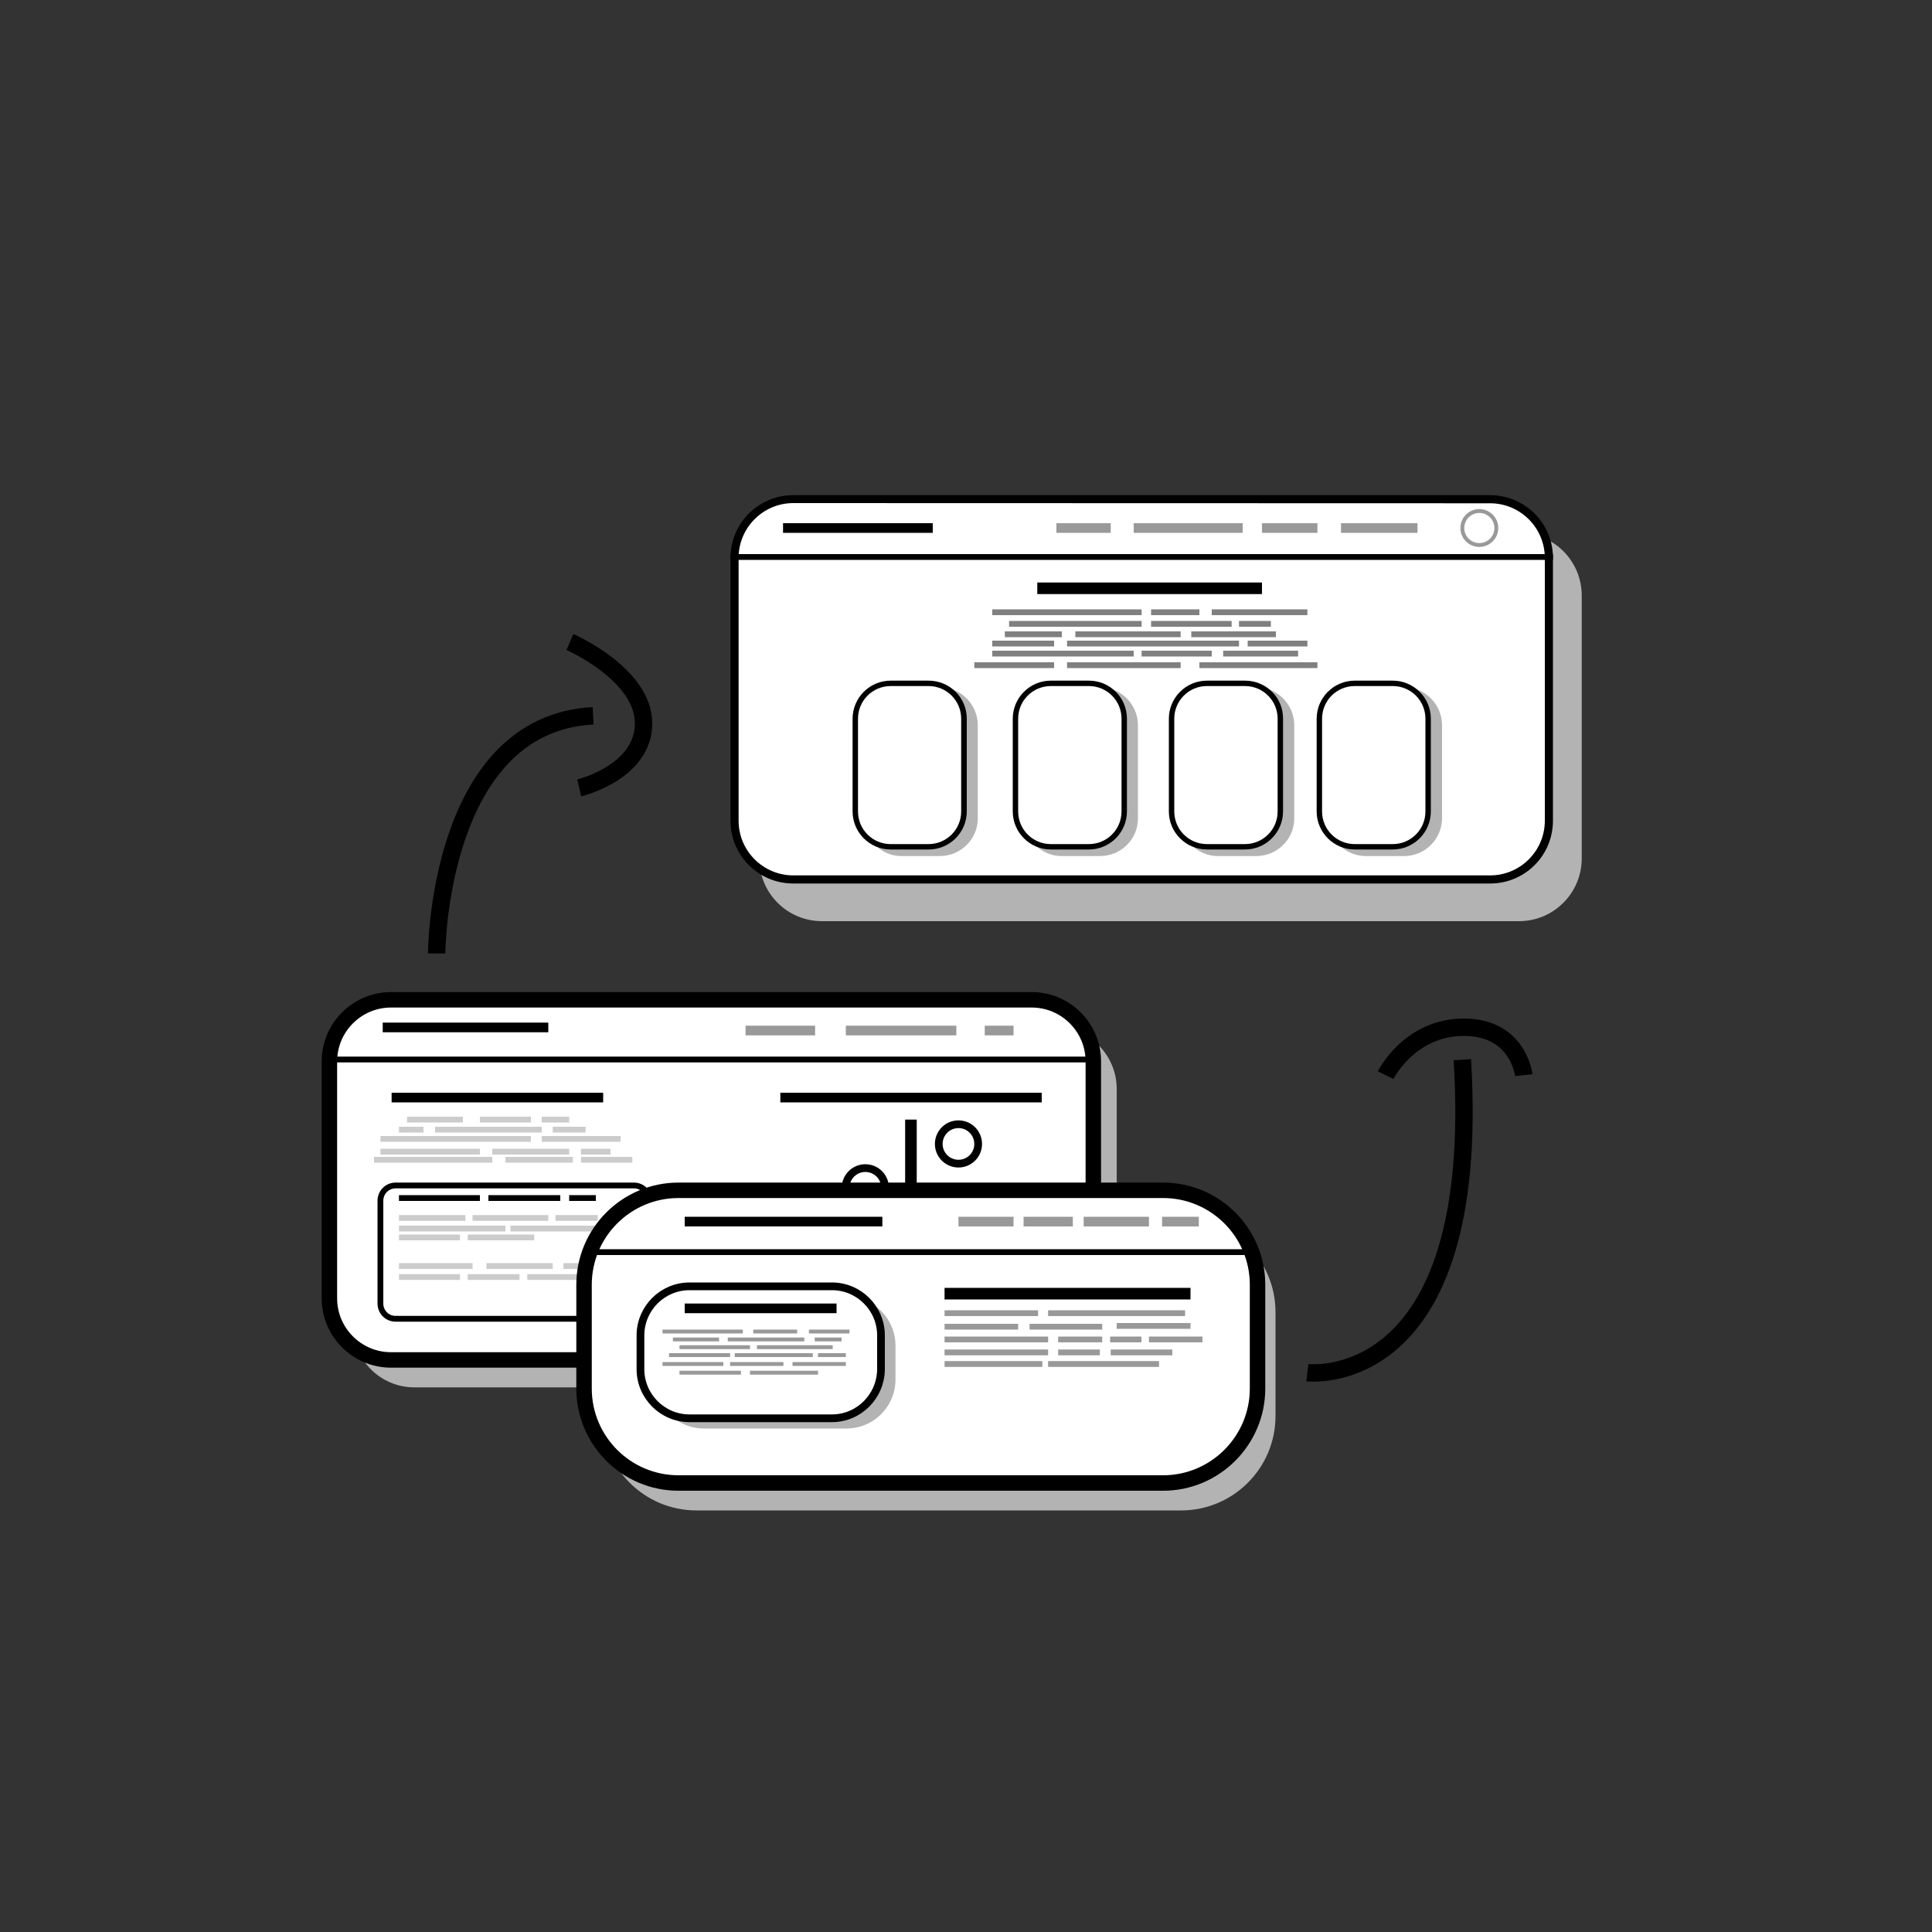 <?xml version="1.0" encoding="utf-8"?>
<!-- Generator: Adobe Illustrator 26.3.1, SVG Export Plug-In . SVG Version: 6.00 Build 0)  -->
<svg version="1.1" id="Layer_1" xmlns="http://www.w3.org/2000/svg" xmlns:xlink="http://www.w3.org/1999/xlink" x="0px" y="0px"
	 viewBox="0 0 1000 1000" style="enable-background:new 0 0 1000 1000;" xml:space="preserve">
<rect x="0" y="0" width="1000" height="1000" fill="#333333" stroke="none"/>
<style type="text/css">
	.st0{fill:#B3B3B3;}
	.st1{fill:#FFFFFF;}
	.st2{fill:none;stroke:#000000;stroke-width:3;stroke-miterlimit:10;}
	.st3{fill:none;stroke:#000000;stroke-width:5;stroke-miterlimit:10;}
	.st4{fill:none;stroke:#999999;stroke-width:5;stroke-miterlimit:10;}
	.st5{fill:none;stroke:#999999;stroke-width:2;stroke-miterlimit:10;}
	.st6{fill:none;stroke:#000000;stroke-width:6;stroke-miterlimit:10;}
	.st7{fill:none;stroke:#808080;stroke-width:3;stroke-miterlimit:10;}
	.st8{fill:#FFFFFF;stroke:#000000;stroke-width:8;stroke-miterlimit:10;}
	.st9{fill:none;stroke:#CCCCCC;stroke-width:3;stroke-miterlimit:10;}
	.st10{fill:#FFFFFF;stroke:#000000;stroke-width:4;stroke-miterlimit:10;}
	.st11{fill:none;stroke:#999999;stroke-width:3;stroke-miterlimit:10;}
	.st12{fill:none;stroke:#000000;stroke-width:9;stroke-miterlimit:10;}
</style>
<g id="Layer_1_00000128471383344970629510000006755238687073651863_">
	<g>
		<path class="st0" d="M786.2,476.8H425.5c-18,0-32.5-14.5-32.5-32.5v-136c0-18,14.5-32.5,32.5-32.5h360.7c18,0,32.5,14.5,32.5,32.5
			v136C818.7,462.3,804.1,476.8,786.2,476.8z"/>
	</g>
	<g>
		<path class="st1" d="M410.6,455.1c-16.8,0-30.4-13.6-30.4-30.4v-136c0-16.8,13.6-30.4,30.4-30.4h360.7c16.8,0,30.4,13.6,30.4,30.4
			v136c0,16.8-13.6,30.4-30.4,30.4H410.6z"/>
		<path d="M771.3,260.5c15.6,0,28.3,12.7,28.3,28.3v136c0,15.6-12.7,28.3-28.3,28.3H410.6c-15.6,0-28.3-12.7-28.3-28.3V288.7
			c0-15.6,12.7-28.3,28.3-28.3L771.3,260.5 M771.3,256.3H410.6c-18,0-32.5,14.5-32.5,32.5v136c0,18,14.5,32.5,32.5,32.5h360.7
			c18,0,32.5-14.5,32.5-32.5V288.7C803.8,270.8,789.2,256.3,771.3,256.3L771.3,256.3z"/>
	</g>
	<line class="st2" x1="378.1" y1="288.3" x2="803.8" y2="288.3"/>
	<line class="st3" x1="405.3" y1="273.3" x2="482.8" y2="273.3"/>
	<line class="st4" x1="546.8" y1="273.3" x2="574.9" y2="273.3"/>
	<line class="st4" x1="586.8" y1="273.3" x2="643.2" y2="273.3"/>
	<line class="st4" x1="653.2" y1="273.3" x2="681.9" y2="273.3"/>
	<line class="st4" x1="694.1" y1="273.3" x2="733.7" y2="273.3"/>
	<circle class="st5" cx="765.7" cy="273.3" r="8.8"/>
	<line class="st6" x1="536.9" y1="304.5" x2="653.2" y2="304.5"/>
	<line class="st7" x1="513.6" y1="316.9" x2="590.9" y2="316.9"/>
	<line class="st7" x1="595.8" y1="316.9" x2="620.8" y2="316.9"/>
	<line class="st7" x1="627.2" y1="316.9" x2="676.7" y2="316.9"/>
	<line class="st7" x1="522.3" y1="322.9" x2="590.9" y2="322.9"/>
	<line class="st7" x1="595.8" y1="322.9" x2="637.5" y2="322.9"/>
	<line class="st7" x1="641.3" y1="322.9" x2="657.8" y2="322.9"/>
	<line class="st7" x1="520.1" y1="328.3" x2="549.6" y2="328.3"/>
	<line class="st7" x1="556.6" y1="328.3" x2="611.1" y2="328.3"/>
	<line class="st7" x1="616.6" y1="328.3" x2="660.4" y2="328.3"/>
	<line class="st7" x1="513.6" y1="333.1" x2="545.6" y2="333.1"/>
	<line class="st7" x1="552.3" y1="333.1" x2="641.3" y2="333.1"/>
	<line class="st7" x1="645.8" y1="333.1" x2="676.7" y2="333.1"/>
	<line class="st7" x1="513.6" y1="338.3" x2="586.8" y2="338.3"/>
	<line class="st7" x1="590.9" y1="338.3" x2="627.2" y2="338.3"/>
	<line class="st7" x1="633.1" y1="338.3" x2="671.9" y2="338.3"/>
	<line class="st7" x1="504.3" y1="344.3" x2="545.6" y2="344.3"/>
	<line class="st7" x1="552.3" y1="344.3" x2="611.1" y2="344.3"/>
	<line class="st7" x1="620.8" y1="344.3" x2="681.9" y2="344.3"/>
	<g>
		<path class="st0" d="M486.4,443.1h-19.7c-10.9,0-19.7-8.9-19.7-19.7v-48c0-10.9,8.9-19.7,19.7-19.7h19.7
			c10.9,0,19.7,8.9,19.7,19.7v48C506.2,434.3,497.3,443.1,486.4,443.1z"/>
	</g>
	<g>
		<path class="st1" d="M461,438.3c-10.2,0-18.3-8.3-18.3-18.3v-48c0-10.2,8.3-18.3,18.3-18.3h19.7c10.2,0,18.3,8.3,18.3,18.3v48
			c0,10.2-8.3,18.3-18.3,18.3H461z"/>
		<path d="M480.6,355.1c9.4,0,16.9,7.6,16.9,16.9v48c0,9.4-7.6,16.9-16.9,16.9H461c-9.4,0-16.9-7.6-16.9-16.9v-48
			c0-9.4,7.6-16.9,16.9-16.9H480.6 M480.6,352.3H461c-10.9,0-19.7,8.9-19.7,19.7v48c0,10.9,8.9,19.7,19.7,19.7h19.7
			c10.9,0,19.7-8.9,19.7-19.7v-48C500.4,361.1,491.6,352.3,480.6,352.3L480.6,352.3z"/>
	</g>
	<g>
		<path class="st0" d="M569.3,443.1h-19.7c-10.9,0-19.7-8.9-19.7-19.7v-48c0-10.9,8.9-19.7,19.7-19.7h19.7
			c10.9,0,19.7,8.9,19.7,19.7v48C589.1,434.3,580.3,443.1,569.3,443.1z"/>
	</g>
	<g>
		<path class="st1" d="M543.9,438.3c-10.2,0-18.3-8.3-18.3-18.3v-48c0-10.2,8.3-18.3,18.3-18.3h19.7c10.2,0,18.3,8.3,18.3,18.3v48
			c0,10.2-8.3,18.3-18.3,18.3H543.9z"/>
		<path d="M563.6,355.1c9.4,0,16.9,7.6,16.9,16.9v48c0,9.4-7.6,16.9-16.9,16.9h-19.7c-9.4,0-16.9-7.6-16.9-16.9v-48
			c0-9.4,7.6-16.9,16.9-16.9H563.6 M563.6,352.3h-19.7c-10.9,0-19.7,8.9-19.7,19.7v48c0,10.9,8.9,19.7,19.7,19.7h19.7
			c10.9,0,19.7-8.9,19.7-19.7v-48C583.3,361.1,574.5,352.3,563.6,352.3L563.6,352.3z"/>
	</g>
	<g>
		<path class="st0" d="M650.2,443.1h-19.7c-10.9,0-19.7-8.9-19.7-19.7v-48c0-10.9,8.9-19.7,19.7-19.7h19.7
			c10.9,0,19.7,8.9,19.7,19.7v48C670,434.3,661.1,443.1,650.2,443.1z"/>
	</g>
	<g>
		<path class="st1" d="M624.8,438.3c-10.2,0-18.3-8.3-18.3-18.3v-48c0-10.2,8.3-18.3,18.3-18.3h19.7c10.2,0,18.3,8.3,18.3,18.3v48
			c0,10.2-8.3,18.3-18.3,18.3H624.8z"/>
		<path d="M644.4,355.1c9.4,0,16.9,7.6,16.9,16.9v48c0,9.4-7.6,16.9-16.9,16.9h-19.7c-9.4,0-16.9-7.6-16.9-16.9v-48
			c0-9.4,7.6-16.9,16.9-16.9H644.4 M644.4,352.3h-19.7c-10.9,0-19.7,8.9-19.7,19.7v48c0,10.9,8.9,19.7,19.7,19.7h19.7
			c10.9,0,19.7-8.9,19.7-19.7v-48C664.2,361.1,655.4,352.3,644.4,352.3L644.4,352.3z"/>
	</g>
	<g>
		<path class="st0" d="M726.7,443.1H707c-10.9,0-19.7-8.9-19.7-19.7v-48c0-10.9,8.9-19.7,19.7-19.7h19.7c10.9,0,19.7,8.9,19.7,19.7
			v48C746.4,434.3,737.6,443.1,726.7,443.1z"/>
	</g>
	<g>
		<path class="st1" d="M701.2,438.3c-10.2,0-18.3-8.3-18.3-18.3v-48c0-10.2,8.3-18.3,18.3-18.3h19.7c10.2,0,18.3,8.3,18.3,18.3v48
			c0,10.2-8.3,18.3-18.3,18.3H701.2z"/>
		<path d="M720.9,355.1c9.4,0,16.9,7.6,16.9,16.9v48c0,9.4-7.6,16.9-16.9,16.9h-19.7c-9.4,0-16.9-7.6-16.9-16.9v-48
			c0-9.4,7.6-16.9,16.9-16.9H720.9 M720.9,352.3h-19.7c-10.9,0-19.7,8.9-19.7,19.7v48c0,10.9,8.9,19.7,19.7,19.7h19.7
			c10.9,0,19.7-8.9,19.7-19.7v-48C740.6,361.1,731.7,352.3,720.9,352.3L720.9,352.3z"/>
	</g>
</g>
<g id="Layer_2_00000109739732680065717590000015239964196052514452_">
	<g>
		<path class="st0" d="M546.1,718.1H214.5c-17.6,0-31.9-14.3-31.9-31.9V563.6c0-17.6,14.3-31.9,31.9-31.9h331.6
			c17.6,0,31.9,14.3,31.9,31.9v122.6C578,703.9,563.7,718.1,546.1,718.1z"/>
	</g>
	<path class="st8" d="M533.9,703.9H202.4c-17.6,0-31.9-14.3-31.9-31.9V549.4c0-17.6,14.3-31.9,31.9-31.9h331.6
		c17.6,0,31.9,14.3,31.9,31.9V672C565.9,689.7,551.6,703.9,533.9,703.9z"/>
	<line class="st2" x1="170.4" y1="548.4" x2="564" y2="548.4"/>
	<line class="st3" x1="198.1" y1="531.8" x2="283.8" y2="531.8"/>
	<line class="st4" x1="385.9" y1="533.4" x2="421.9" y2="533.4"/>
	<line class="st4" x1="437.8" y1="533.4" x2="495" y2="533.4"/>
	<line class="st4" x1="509.7" y1="533.4" x2="524.6" y2="533.4"/>
	<line class="st3" x1="202.7" y1="568.1" x2="312.2" y2="568.1"/>
	<line class="st3" x1="403.9" y1="568.1" x2="539.2" y2="568.1"/>
	<line class="st9" x1="210.7" y1="579.5" x2="239.6" y2="579.5"/>
	<line class="st9" x1="248.4" y1="579.5" x2="274.8" y2="579.5"/>
	<line class="st9" x1="206.5" y1="584.7" x2="219.2" y2="584.7"/>
	<line class="st9" x1="225.2" y1="584.7" x2="280.4" y2="584.7"/>
	<line class="st9" x1="286.1" y1="584.7" x2="303.1" y2="584.7"/>
	<line class="st9" x1="196.9" y1="589.5" x2="274.8" y2="589.5"/>
	<line class="st9" x1="280.4" y1="579.5" x2="294.6" y2="579.5"/>
	<line class="st9" x1="280.4" y1="589.5" x2="321.2" y2="589.5"/>
	<line class="st9" x1="196.9" y1="596.1" x2="248.4" y2="596.1"/>
	<line class="st9" x1="254.8" y1="596.1" x2="294.6" y2="596.1"/>
	<line class="st9" x1="300.7" y1="596.1" x2="316" y2="596.1"/>
	<line class="st9" x1="193.6" y1="600.3" x2="254.8" y2="600.3"/>
	<line class="st9" x1="261.6" y1="600.3" x2="296.5" y2="600.3"/>
	<line class="st9" x1="300.7" y1="600.3" x2="327.3" y2="600.3"/>
	<line class="st6" x1="471.5" y1="579.5" x2="471.5" y2="672.6"/>
	<circle class="st10" cx="496.1" cy="592.1" r="10.2"/>
	<circle class="st10" cx="447.9" cy="614.8" r="10.2"/>
	<circle class="st10" cx="496.1" cy="638" r="10.2"/>
	<circle class="st10" cx="449.9" cy="669.6" r="10.2"/>
	<g id="XMLID_00000151542159790998282620000018332284769027783578_">
		<g>
			<path class="st1" d="M336,621.5v53.2c0,4.4-3.5,7.9-7.9,7.9H204.8c-4.4,0-7.9-3.5-7.9-7.9v-53.2c0-4.4,3.5-7.9,7.9-7.9h123.3
				C332.5,613.6,336,617.2,336,621.5z"/>
		</g>
		<g>
			<path class="st2" d="M328.1,682.6H204.8c-4.4,0-7.9-3.5-7.9-7.9v-53.2c0-4.4,3.5-7.9,7.9-7.9h123.3c4.4,0,7.9,3.5,7.9,7.9v53.2
				C336,679.1,332.5,682.6,328.1,682.6z"/>
		</g>
	</g>
	<line class="st2" x1="206.5" y1="620.1" x2="248.4" y2="620.1"/>
	<line class="st2" x1="252.8" y1="620.1" x2="290" y2="620.1"/>
	<line class="st2" x1="294.6" y1="620.1" x2="308.4" y2="620.1"/>
	<line class="st9" x1="206.5" y1="630.4" x2="240.9" y2="630.4"/>
	<line class="st9" x1="244.6" y1="630.4" x2="283.8" y2="630.4"/>
	<line class="st9" x1="287.5" y1="630.4" x2="309.4" y2="630.4"/>
	<line class="st9" x1="206.5" y1="635.9" x2="261.6" y2="635.9"/>
	<line class="st9" x1="264.2" y1="635.9" x2="322.5" y2="635.9"/>
	<line class="st9" x1="206.5" y1="640.5" x2="238.1" y2="640.5"/>
	<line class="st9" x1="242.1" y1="640.5" x2="276.5" y2="640.5"/>
	<line class="st9" x1="206.5" y1="655.3" x2="244.6" y2="655.3"/>
	<line class="st9" x1="251.8" y1="655.3" x2="286.1" y2="655.3"/>
	<line class="st9" x1="291.6" y1="655.3" x2="317.9" y2="655.3"/>
	<line class="st9" x1="206.5" y1="661" x2="238.1" y2="661"/>
	<line class="st9" x1="242.1" y1="661" x2="268.9" y2="661"/>
	<line class="st9" x1="272.9" y1="661" x2="300.7" y2="661"/>
</g>
<g id="Layer_3">
	<g>
		<path class="st0" d="M611.3,781.8H360.5c-27,0-48.9-21.9-48.9-48.9v-53.7c0-27,21.9-48.9,48.9-48.9h250.8
			c27,0,48.9,21.9,48.9,48.9v53.7C660.2,759.9,638.3,781.8,611.3,781.8z"/>
	</g>
	<path class="st8" d="M602,767.6H351.2c-27,0-48.9-21.9-48.9-48.9v-53.7c0-27,21.9-48.9,48.9-48.9H602c27,0,48.9,21.9,48.9,48.9
		v53.7C650.9,745.6,629,767.6,602,767.6z"/>
	<line class="st2" x1="305.2" y1="648.1" x2="645.8" y2="648.1"/>
	<line class="st3" x1="354.4" y1="632.3" x2="456.7" y2="632.3"/>
	<line class="st4" x1="496.1" y1="632.3" x2="524.6" y2="632.3"/>
	<line class="st4" x1="529.8" y1="632.3" x2="555.3" y2="632.3"/>
	<line class="st4" x1="560.9" y1="632.3" x2="594.7" y2="632.3"/>
	<line class="st4" x1="601.5" y1="632.3" x2="620.5" y2="632.3"/>
	<g>
		<path class="st0" d="M438.1,739.4h-73.7c-14,0-25.4-11.4-25.4-25.4v-17.5c0-14,11.4-25.4,25.4-25.4h73.7c14,0,25.4,11.4,25.4,25.4
			v17.5C463.5,728.1,452.1,739.4,438.1,739.4z"/>
	</g>
	<path class="st10" d="M430.6,734.1h-73.7c-14,0-25.4-11.4-25.4-25.4v-17.5c0-14,11.4-25.4,25.4-25.4h73.7c14,0,25.4,11.4,25.4,25.4
		v17.5C455.9,722.7,444.6,734.1,430.6,734.1z"/>
	<line class="st3" x1="354.4" y1="677.2" x2="433" y2="677.2"/>
	<line class="st5" x1="342.9" y1="689.2" x2="384.5" y2="689.2"/>
	<line class="st5" x1="389.9" y1="689.2" x2="412.6" y2="689.2"/>
	<line class="st5" x1="418.7" y1="689.2" x2="439.7" y2="689.2"/>
	<line class="st5" x1="348.3" y1="693.3" x2="372.2" y2="693.3"/>
	<line class="st5" x1="376.7" y1="693.3" x2="416.3" y2="693.3"/>
	<line class="st5" x1="421.7" y1="693.3" x2="435.6" y2="693.3"/>
	<line class="st5" x1="351.7" y1="697.3" x2="388.2" y2="697.3"/>
	<line class="st5" x1="391.8" y1="697.3" x2="431" y2="697.3"/>
	<line class="st5" x1="346.3" y1="701.4" x2="377.9" y2="701.4"/>
	<line class="st5" x1="380.3" y1="701.4" x2="420.7" y2="701.4"/>
	<line class="st5" x1="423.4" y1="701.4" x2="437.8" y2="701.4"/>
	<line class="st5" x1="342.9" y1="706" x2="374.4" y2="706"/>
	<line class="st5" x1="377.9" y1="706" x2="405.5" y2="706"/>
	<line class="st5" x1="410.2" y1="706" x2="437.8" y2="706"/>
	<line class="st5" x1="351.7" y1="710.5" x2="383.5" y2="710.5"/>
	<line class="st5" x1="388.2" y1="710.5" x2="423.4" y2="710.5"/>
	<line class="st6" x1="488.9" y1="669.6" x2="616.2" y2="669.6"/>
	<line class="st11" x1="488.9" y1="679.7" x2="537.3" y2="679.7"/>
	<line class="st11" x1="542.5" y1="679.7" x2="613.4" y2="679.7"/>
	<line class="st11" x1="488.9" y1="686.7" x2="527" y2="686.7"/>
	<line class="st11" x1="532.9" y1="686.7" x2="570.5" y2="686.7"/>
	<line class="st11" x1="578" y1="686.3" x2="616.2" y2="686.3"/>
	<line class="st11" x1="488.9" y1="693.3" x2="542.5" y2="693.3"/>
	<line class="st11" x1="547.7" y1="693.3" x2="570.5" y2="693.3"/>
	<line class="st11" x1="574.6" y1="693.3" x2="590.8" y2="693.3"/>
	<line class="st11" x1="594.7" y1="693.3" x2="622.4" y2="693.3"/>
	<line class="st11" x1="488.9" y1="700" x2="542.5" y2="700"/>
	<line class="st11" x1="547.7" y1="700" x2="569.3" y2="700"/>
	<line class="st11" x1="574.9" y1="700" x2="606.8" y2="700"/>
	<line class="st11" x1="488.9" y1="706" x2="539.5" y2="706"/>
	<line class="st11" x1="542.5" y1="706" x2="599.9" y2="706"/>
	<path class="st12" d="M226,493.5c0,0,0.5-118.8,81-123"/>
	<path class="st12" d="M295,332.3c0,0,38.1,16.6,38.1,42.1s-33.3,33.4-33.3,33.4"/>
	<path class="st12" d="M676.7,710.5c0,0,90.8,11,80.2-162"/>
	<path class="st12" d="M717.2,556.5c0,0,12.2-24.8,40.5-24.8c28.3,0,31,24.8,31,24.8"/>
</g>
<g id="Layer_4">
</g>
</svg>
